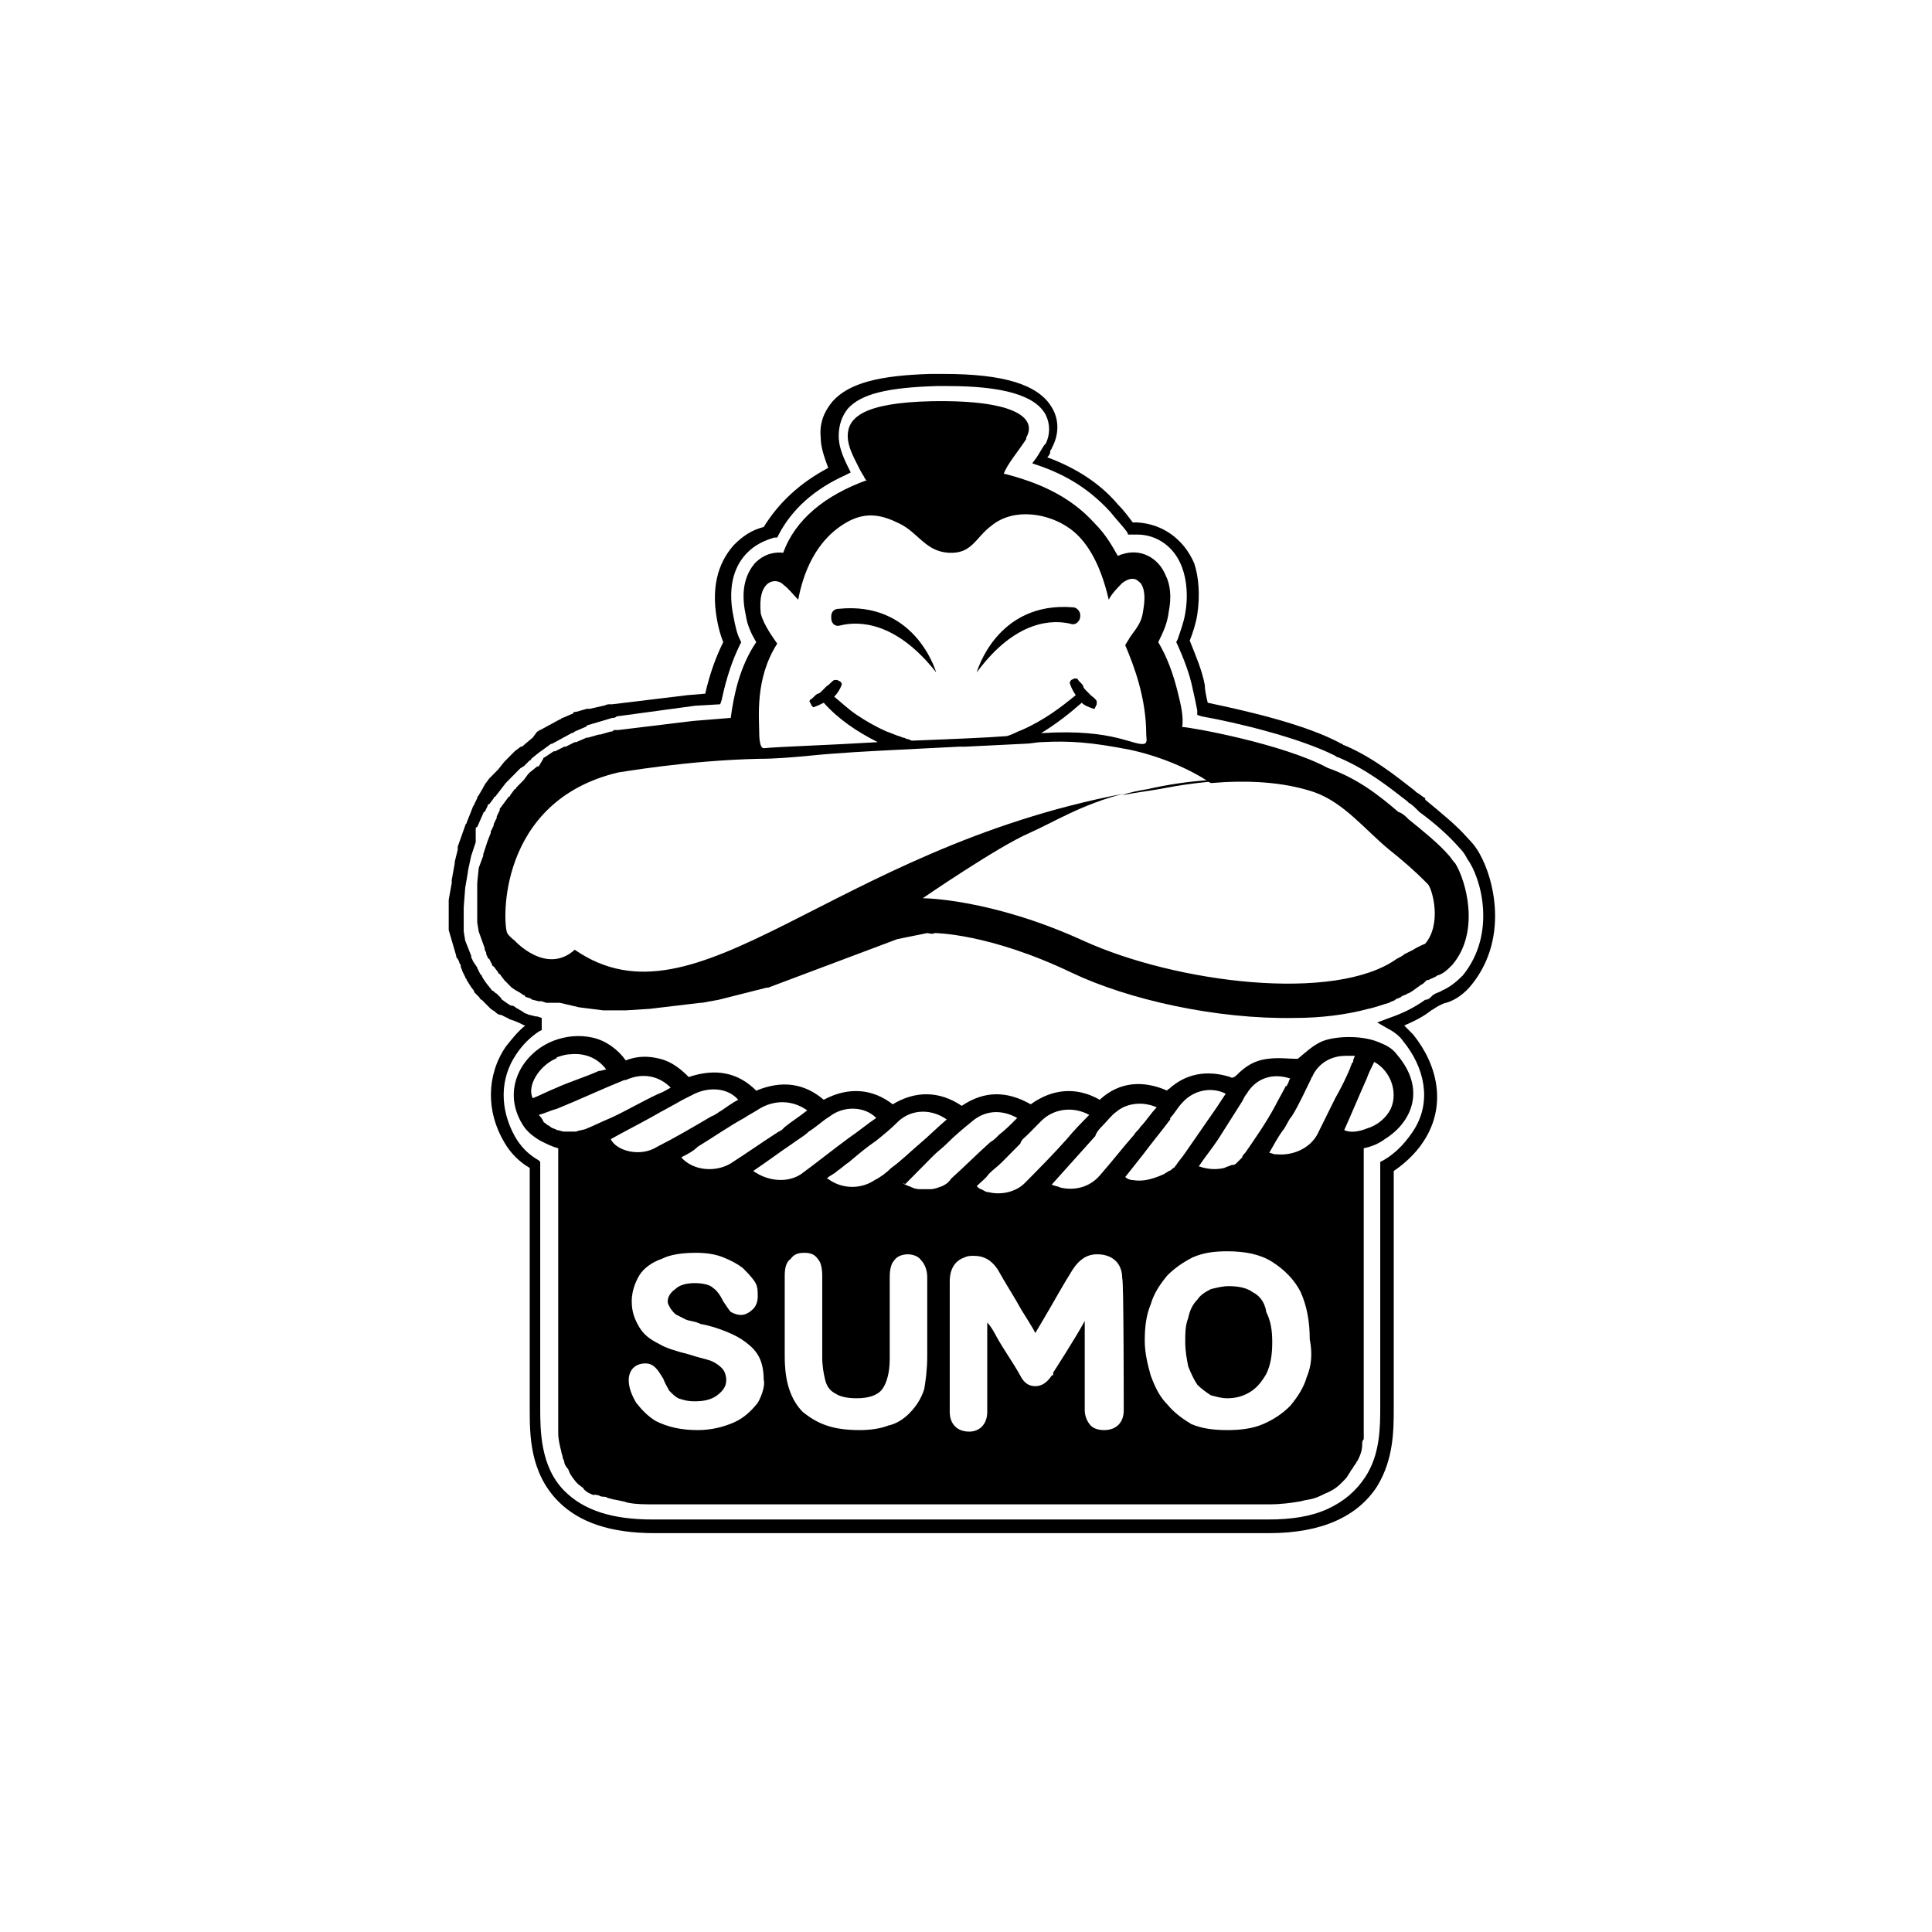 <svg width="155" height="155" viewBox="0 0 155 155" fill="none" xmlns="http://www.w3.org/2000/svg">
<g clip-path="url(#clip0)">
<path fill-rule="evenodd" clip-rule="evenodd" d="M118.436 68.051C118.195 67.686 117.834 67.322 117.713 67.2C116.871 66.228 115.668 65.255 114.344 64.161V64.039C114.103 63.918 113.862 63.675 113.622 63.553L113.501 63.431C111.937 62.216 110.132 60.757 107.845 59.784C107.725 59.784 107.725 59.663 107.605 59.663C104.716 58.082 99.782 56.988 96.894 56.38C96.774 55.894 96.653 55.286 96.653 54.922C96.413 53.706 95.931 52.612 95.45 51.396C95.691 50.788 95.931 50.059 96.052 49.329C96.292 47.749 96.172 46.29 95.811 45.196C94.969 43.251 93.284 42.035 91.238 41.914C91.118 41.914 90.997 41.914 90.877 41.914C90.516 41.428 90.155 40.941 89.673 40.455C88.229 38.753 86.304 37.537 84.017 36.686C84.138 36.565 84.258 36.443 84.258 36.2C84.258 36.078 84.378 36.078 84.378 35.957C84.98 34.863 84.98 33.647 84.378 32.675C83.295 30.851 80.527 30 75.713 30C75.352 30 75.112 30 74.63 30C70.539 30.122 68.132 30.729 66.808 32.188C66.086 33.039 65.725 34.012 65.845 35.106C65.845 35.835 66.086 36.565 66.447 37.537C64.16 38.753 62.476 40.333 61.272 42.278C60.309 42.522 59.587 43.008 58.865 43.737C57.903 44.831 56.94 46.655 57.541 49.816C57.662 50.423 57.782 50.91 58.023 51.518C57.421 52.733 56.94 54.071 56.579 55.651L55.135 55.773L49.117 56.502H48.877C48.636 56.502 48.516 56.623 48.395 56.623L47.312 56.867C47.192 56.867 47.192 56.867 47.072 56.867L46.229 57.11C46.109 57.11 45.989 57.11 45.989 57.231L45.146 57.596C45.026 57.596 45.026 57.718 44.905 57.718L43.341 58.569C43.221 58.569 43.221 58.69 43.1 58.69L42.739 59.176L42.017 59.784C41.897 59.906 41.897 59.906 41.776 59.906L41.295 60.271C41.175 60.392 41.175 60.392 41.054 60.514L40.453 61.122L39.971 61.729C39.851 61.851 39.851 61.851 39.851 61.851L39.37 62.337L39.249 62.459L38.888 62.945C38.888 63.067 38.768 63.067 38.768 63.188L38.407 63.796C38.407 63.796 38.286 63.918 38.286 64.039L38.046 64.525C38.046 64.647 37.925 64.647 37.925 64.769L37.444 65.984C37.444 66.106 37.324 66.106 37.324 66.228L36.722 67.929C36.722 68.051 36.722 68.051 36.722 68.173L36.481 69.145V69.267L36.241 70.604C36.241 70.725 36.241 70.725 36.241 70.847L36 72.184C36 72.306 36 72.306 36 72.427V72.671C36 72.792 36 72.914 36 73.035V73.765C36 73.886 36 74.008 36 74.129V74.373C36 74.494 36 74.494 36 74.616L36.602 76.682C36.602 76.804 36.602 76.804 36.722 76.925L36.842 77.169C36.842 77.29 36.963 77.412 36.963 77.412V77.533C36.963 77.655 37.083 77.776 37.083 77.898L37.324 78.384C37.324 78.506 37.444 78.506 37.444 78.627C37.444 78.627 37.805 79.235 37.925 79.357C37.925 79.357 38.046 79.478 38.046 79.6L38.407 79.965C38.527 80.086 38.527 80.208 38.648 80.208L39.009 80.573C39.129 80.694 39.249 80.816 39.37 80.937L39.731 81.18C39.851 81.302 39.971 81.424 40.212 81.424L40.693 81.667C40.814 81.667 40.814 81.788 40.934 81.788L41.295 81.91C41.897 82.153 42.017 82.275 42.138 82.275C41.536 82.761 41.054 83.369 40.573 83.977C39.009 86.286 39.009 89.204 40.453 91.635C40.934 92.486 41.656 93.216 42.499 93.702V113.031C42.499 115.098 42.499 118.137 44.785 120.447C46.47 122.149 48.997 123 52.487 123H101.828C106.04 123 108.928 121.663 110.493 119.231C111.817 117.043 111.817 114.733 111.817 112.91V93.945C112.9 93.216 113.862 92.243 114.464 91.149C115.908 88.596 115.427 85.557 113.381 83.004C113.14 82.761 112.9 82.518 112.659 82.275C113.501 81.91 114.223 81.545 114.825 81.059C115.066 80.937 115.186 80.816 115.427 80.694C115.668 80.573 115.908 80.451 116.029 80.451C116.871 80.208 117.593 79.6 118.074 78.992C121.203 75.102 119.759 69.996 118.436 68.051ZM117.352 78.263C116.871 78.749 116.269 79.235 115.668 79.478C115.547 79.6 115.307 79.6 114.946 79.843L114.825 79.965C114.705 80.086 114.585 80.208 114.344 80.208C113.501 80.816 112.539 81.302 111.456 81.667L110.493 82.031L111.335 82.518C111.817 82.761 112.298 83.126 112.539 83.49C114.344 85.678 114.825 88.353 113.501 90.541C112.9 91.514 112.057 92.486 110.974 93.094L110.734 93.216V112.788C110.734 114.49 110.734 116.678 109.53 118.502C108.808 119.596 107.845 120.447 106.521 121.055C105.198 121.663 103.633 121.906 101.708 121.906H52.367C49.117 121.906 46.831 121.176 45.267 119.596C43.341 117.651 43.341 114.733 43.341 112.91V93.337V93.216L43.221 93.094C42.378 92.608 41.776 92 41.295 91.149C40.092 88.961 40.092 86.529 41.416 84.584C41.897 83.855 42.499 83.247 43.221 82.761L43.461 82.639V81.667L43.1 81.545H42.98L42.499 81.424C42.378 81.424 42.258 81.302 42.138 81.302L41.776 81.059C41.656 81.059 41.656 80.937 41.536 80.937L41.175 80.694C40.934 80.694 40.814 80.573 40.814 80.573L40.453 80.329C40.332 80.208 40.212 80.208 40.212 80.086L39.851 79.722C39.61 79.6 39.61 79.478 39.49 79.478L39.009 78.871C39.009 78.871 38.648 78.384 38.648 78.263L38.527 78.141L38.286 77.655C38.286 77.533 38.166 77.533 38.166 77.412L38.046 77.29C38.046 77.169 37.925 77.169 37.925 77.047L37.805 76.804V76.682L37.324 75.467L37.203 74.737C37.203 74.616 37.203 74.616 37.203 74.616V74.373C37.203 74.251 37.203 74.251 37.203 74.129V73.522V73.278V73.035C37.203 72.914 37.203 72.914 37.203 72.792L37.324 71.212C37.324 71.212 37.565 69.874 37.565 69.753L37.805 68.659L38.166 67.565V66.471C38.166 66.471 38.166 66.349 38.286 66.349L38.768 65.255C38.768 65.255 38.768 65.133 38.888 65.133L39.129 64.647C39.129 64.525 39.129 64.525 39.249 64.525L39.61 64.039C39.61 64.039 39.61 63.918 39.731 63.918L40.573 62.824L40.693 62.702L41.776 61.608C41.897 61.608 41.897 61.486 42.017 61.486L42.499 61C42.499 61 42.619 61 42.619 60.878L43.221 60.392L44.063 59.784C44.063 59.784 44.183 59.663 44.304 59.663L45.868 58.812C45.868 58.812 45.989 58.812 46.109 58.69L46.951 58.325C46.951 58.325 47.072 58.325 47.072 58.204L49.117 57.596C49.238 57.596 49.358 57.596 49.478 57.474L55.736 56.623L57.782 56.502L57.903 56.137C58.264 54.435 58.745 52.977 59.347 51.761L59.467 51.518L59.347 51.275C59.106 50.788 58.986 50.18 58.865 49.572C58.264 46.776 59.106 45.196 59.948 44.345C60.55 43.737 61.272 43.373 62.115 43.129H62.355L62.476 42.886C63.559 40.82 65.364 39.239 67.771 38.145L68.252 37.902L68.011 37.416C67.53 36.443 67.289 35.714 67.289 34.984C67.289 34.133 67.53 33.404 68.011 32.796C69.095 31.58 71.261 31.094 75.112 30.973C75.473 30.973 75.834 30.973 76.075 30.973C80.407 30.973 83.054 31.702 83.897 33.282C84.258 34.012 84.258 34.863 83.897 35.592L83.776 35.714C83.536 36.078 83.415 36.322 83.175 36.686L82.814 37.172L83.175 37.294C85.702 38.145 87.507 39.361 89.072 41.063C89.553 41.671 90.034 42.157 90.395 42.643L90.516 42.886H90.756C90.877 42.886 91.118 42.886 91.238 42.886C92.802 42.886 94.246 43.859 94.848 45.561C95.209 46.533 95.329 47.871 95.089 49.208C94.969 49.937 94.728 50.545 94.487 51.275L94.367 51.518L94.487 51.761C94.969 52.855 95.45 54.071 95.691 55.286C95.811 55.773 95.931 56.38 96.052 56.988V57.353L96.413 57.474C99.18 57.961 104.235 59.176 107.123 60.635C107.123 60.635 107.244 60.757 107.364 60.757C109.65 61.729 111.335 63.067 112.9 64.282L113.02 64.404C113.261 64.525 113.501 64.769 113.742 65.012L113.862 65.133C115.186 66.106 116.269 67.078 117.112 68.051C117.232 68.173 117.473 68.416 117.713 68.902C118.797 70.361 120.12 74.859 117.352 78.263Z" fill="black"/>
<path fill-rule="evenodd" clip-rule="evenodd" d="M105.92 83.612C105.198 83.976 104.716 84.463 104.115 84.949C103.393 84.949 102.55 84.827 101.708 84.949C100.625 85.071 99.903 85.557 99.18 86.286C99.06 86.408 98.82 86.529 98.699 86.408C96.774 85.8 95.089 86.165 93.765 87.38C93.765 87.38 93.645 87.38 93.645 87.502C91.719 86.651 89.794 86.772 88.229 88.231C86.304 87.137 84.378 87.38 82.693 88.596C80.768 87.502 78.963 87.502 77.158 88.718C75.353 87.502 73.427 87.502 71.622 88.596C70.057 87.38 68.132 87.137 66.086 88.231C64.522 86.894 62.716 86.651 60.67 87.502C59.226 86.043 57.421 85.678 55.255 86.408C54.653 85.8 53.931 85.192 52.968 84.949C52.006 84.706 51.163 84.706 50.201 85.071C49.599 84.22 48.636 83.49 47.553 83.247C46.47 83.004 45.387 83.126 44.424 83.49C41.897 84.463 40.212 87.38 41.897 90.176C42.258 90.784 42.739 91.149 43.341 91.514C43.822 91.757 44.304 92 44.785 92.121V112.788V113.518C44.785 113.761 44.785 114.004 44.785 114.247C44.785 114.49 44.785 114.733 44.785 114.976C44.785 115.463 44.906 115.949 45.026 116.435C45.026 116.557 45.146 116.8 45.146 116.922C45.146 117.043 45.267 117.165 45.267 117.286C45.267 117.408 45.387 117.651 45.507 117.773C45.627 117.894 45.627 118.016 45.748 118.259C45.989 118.623 46.229 118.988 46.59 119.231C46.711 119.353 46.831 119.353 46.831 119.474C47.072 119.718 47.312 119.839 47.673 119.961C47.673 119.839 47.794 119.961 48.034 119.961C48.155 120.082 48.395 120.082 48.516 120.082C48.636 120.082 48.757 120.204 48.877 120.204C49.238 120.325 49.478 120.325 49.96 120.447C50.08 120.447 50.321 120.569 50.441 120.569C51.043 120.69 51.765 120.69 52.487 120.69H101.828C102.791 120.69 103.633 120.569 104.355 120.447C104.716 120.325 105.077 120.325 105.438 120.204C105.799 120.082 106.04 119.961 106.281 119.839C106.883 119.596 107.244 119.353 107.605 118.988C107.725 118.867 107.725 118.867 107.845 118.745C107.966 118.623 108.086 118.502 108.206 118.259C108.327 118.137 108.327 118.016 108.447 117.894C108.567 117.773 108.567 117.651 108.688 117.529C108.808 117.408 108.808 117.286 108.928 117.165C109.169 116.678 109.289 116.314 109.289 115.827C109.289 115.706 109.289 115.584 109.41 115.463V115.341C109.41 115.22 109.41 114.976 109.41 114.855C109.41 114.612 109.41 114.369 109.41 114.125C109.41 113.882 109.41 113.761 109.41 113.518C109.41 113.274 109.41 113.031 109.41 112.788V92.486V92.121C110.011 92 110.613 91.757 111.095 91.392C113.261 90.055 114.464 87.38 112.057 84.584C111.696 84.098 111.215 83.855 110.613 83.612C109.169 83.004 106.883 83.126 105.92 83.612ZM99.662 88.353C99.662 88.231 99.662 88.231 99.662 88.353C99.782 88.11 99.903 87.867 100.023 87.745C100.745 86.529 102.069 86.043 103.513 86.529C103.393 86.651 103.393 86.894 103.272 87.016C103.272 87.016 103.272 87.137 103.152 87.137C102.911 87.624 102.55 88.231 102.309 88.718C101.587 90.055 100.745 91.271 99.903 92.486C99.782 92.608 99.662 92.729 99.662 92.851C99.542 92.972 99.542 92.972 99.421 93.094L99.301 93.216L99.18 93.337C99.06 93.459 98.94 93.459 98.94 93.459H98.82C98.579 93.58 98.459 93.58 98.218 93.702C97.736 93.823 97.135 93.823 96.653 93.702C96.533 93.702 96.292 93.58 96.172 93.58C96.653 92.851 97.255 92.121 97.736 91.392C98.338 90.42 99.06 89.326 99.662 88.353ZM88.47 90.298C88.831 89.933 89.192 89.447 89.553 89.204C90.395 88.475 91.719 88.353 92.802 88.839C92.321 89.326 91.96 89.933 91.478 90.42C91.358 90.663 91.118 90.784 90.997 91.027C90.034 92.121 89.192 93.216 88.229 94.31C87.387 95.282 86.183 95.525 85.1 95.282C84.86 95.161 84.619 95.161 84.378 95.039C85.582 93.702 86.665 92.486 87.868 91.149C87.989 90.784 88.229 90.541 88.47 90.298ZM82.453 91.027C82.814 90.663 83.175 90.298 83.536 89.933C84.499 88.961 86.063 88.718 87.387 89.447C86.785 90.055 86.183 90.663 85.582 91.392C84.499 92.608 83.415 93.702 82.212 94.918C81.49 95.647 80.287 95.89 79.324 95.647C79.083 95.647 78.963 95.525 78.722 95.404C78.602 95.404 78.481 95.282 78.361 95.161C78.722 94.796 79.083 94.553 79.324 94.188C79.685 93.823 80.046 93.58 80.407 93.216C80.888 92.729 81.37 92.243 81.851 91.757C81.971 91.392 82.212 91.271 82.453 91.027ZM72.103 89.933C73.186 88.961 74.751 88.961 75.954 89.812C75.232 90.42 74.51 91.149 73.788 91.757C73.066 92.365 72.344 93.094 71.501 93.702C71.14 94.067 70.659 94.431 70.178 94.674C69.095 95.404 67.65 95.404 66.567 94.674C66.567 94.674 66.447 94.553 66.327 94.553C66.567 94.31 66.928 94.188 67.169 93.945C67.53 93.702 67.771 93.459 68.132 93.216C68.854 92.608 69.576 92 70.298 91.514C70.9 91.027 71.501 90.541 72.103 89.933ZM59.708 89.69C60.069 89.447 60.55 89.204 60.911 88.961C62.115 88.231 63.559 88.231 64.762 89.082C64.16 89.569 63.559 89.933 62.957 90.42C62.837 90.541 62.837 90.541 62.716 90.663C62.596 90.663 62.596 90.784 62.476 90.784C61.152 91.635 59.949 92.486 58.625 93.337C57.421 94.067 55.616 93.945 54.653 92.851C55.135 92.608 55.616 92.365 55.977 92C57.181 91.271 58.384 90.42 59.708 89.69ZM42.739 88.11C42.258 87.137 43.221 85.557 44.544 84.949C44.544 84.949 44.665 84.949 44.665 84.827C45.026 84.706 45.387 84.584 45.748 84.584C46.831 84.463 47.914 84.827 48.636 85.8C48.516 85.8 48.275 85.921 48.034 85.921C46.951 86.408 45.748 86.772 44.665 87.259C44.063 87.502 43.341 87.867 42.739 88.11ZM47.072 90.541C46.831 90.663 46.47 90.663 46.229 90.784C46.109 90.784 46.109 90.784 45.989 90.784C45.868 90.784 45.748 90.784 45.507 90.784C45.387 90.784 45.267 90.784 45.267 90.784C45.026 90.784 44.906 90.663 44.665 90.663C44.544 90.541 44.304 90.541 44.183 90.42C44.063 90.298 43.943 90.298 43.822 90.176C43.702 90.055 43.582 90.055 43.582 89.933C43.461 89.69 43.341 89.569 43.221 89.447C43.702 89.326 44.183 89.082 44.665 88.961C46.47 88.231 48.275 87.38 50.08 86.651C50.08 86.651 50.08 86.651 50.201 86.651C51.524 86.043 52.848 86.286 53.811 87.259C53.57 87.38 53.209 87.624 52.848 87.745C51.524 88.353 50.321 89.082 48.997 89.69C48.395 89.933 47.673 90.298 47.072 90.541ZM48.997 91.392C50.08 90.784 51.284 90.176 52.367 89.569C53.209 89.082 53.931 88.718 54.774 88.231C55.014 88.11 55.255 87.988 55.496 87.867C56.819 87.137 58.384 87.259 59.226 88.231C58.745 88.475 58.264 88.839 57.903 89.082C57.662 89.204 57.421 89.447 57.06 89.569C55.616 90.42 54.172 91.271 52.728 92C51.404 92.851 49.478 92.365 48.997 91.392ZM60.791 112.545C60.309 113.153 59.708 113.761 58.865 114.125C58.023 114.49 57.06 114.733 55.977 114.733C54.653 114.733 53.57 114.49 52.608 114.004C52.006 113.639 51.524 113.153 51.043 112.545C50.682 111.937 50.441 111.329 50.441 110.722C50.441 110.357 50.562 109.992 50.802 109.749C51.043 109.506 51.404 109.384 51.765 109.384C52.126 109.384 52.367 109.506 52.608 109.749C52.848 109.992 52.968 110.235 53.209 110.6C53.33 110.965 53.57 111.329 53.691 111.573C53.931 111.816 54.172 112.059 54.413 112.18C54.774 112.302 55.135 112.424 55.736 112.424C56.459 112.424 57.06 112.302 57.542 111.937C58.023 111.573 58.264 111.208 58.264 110.722C58.264 110.357 58.143 109.992 57.903 109.749C57.662 109.506 57.301 109.263 56.94 109.141C56.579 109.02 55.977 108.898 55.255 108.655C54.292 108.412 53.45 108.169 52.848 107.804C52.126 107.439 51.645 107.074 51.284 106.467C50.923 105.859 50.682 105.251 50.682 104.4C50.682 103.671 50.923 102.941 51.284 102.333C51.645 101.725 52.367 101.239 53.089 100.996C53.811 100.631 54.774 100.51 55.857 100.51C56.699 100.51 57.421 100.631 58.023 100.874C58.625 101.118 59.106 101.361 59.587 101.725C59.949 102.09 60.309 102.455 60.55 102.82C60.791 103.184 60.791 103.549 60.791 104.035C60.791 104.4 60.67 104.765 60.43 105.008C60.189 105.251 59.828 105.494 59.467 105.494C59.106 105.494 58.865 105.373 58.625 105.251C58.504 105.129 58.264 104.765 58.023 104.4C57.782 103.914 57.542 103.549 57.181 103.306C56.94 103.063 56.338 102.941 55.736 102.941C55.135 102.941 54.533 103.063 54.172 103.427C53.811 103.671 53.57 104.035 53.57 104.4C53.57 104.643 53.691 104.765 53.811 105.008C53.931 105.129 54.052 105.373 54.292 105.494C54.533 105.616 54.774 105.737 55.014 105.859C55.255 105.98 55.736 105.98 56.218 106.224C56.94 106.345 57.662 106.588 58.264 106.831C58.865 107.074 59.347 107.318 59.828 107.682C60.309 108.047 60.67 108.412 60.911 108.898C61.152 109.384 61.272 109.992 61.272 110.722C61.393 111.086 61.152 111.937 60.791 112.545ZM60.43 93.945C61.513 93.216 62.476 92.486 63.559 91.757C64.04 91.392 64.522 91.149 64.883 90.784C65.484 90.42 65.966 89.933 66.567 89.569C67.65 88.718 69.335 88.718 70.298 89.69C69.576 90.176 68.854 90.784 68.132 91.271C66.808 92.243 65.605 93.216 64.281 94.188C63.198 94.918 61.633 94.796 60.43 93.945ZM74.39 108.776C74.39 109.871 74.269 110.722 74.149 111.451C73.908 112.18 73.547 112.788 72.946 113.396C72.464 113.882 71.862 114.247 71.261 114.369C70.659 114.612 69.817 114.733 68.974 114.733C67.891 114.733 67.049 114.612 66.327 114.369C65.605 114.125 65.003 113.761 64.401 113.274C63.92 112.788 63.559 112.18 63.318 111.451C63.077 110.722 62.957 109.871 62.957 108.776V102.333C62.957 101.725 63.077 101.239 63.438 100.996C63.679 100.631 64.04 100.51 64.522 100.51C65.003 100.51 65.364 100.631 65.605 100.996C65.845 101.239 65.966 101.725 65.966 102.333V108.898C65.966 109.627 66.086 110.235 66.206 110.722C66.327 111.208 66.567 111.573 67.049 111.816C67.41 112.059 68.011 112.18 68.734 112.18C69.696 112.18 70.418 111.937 70.779 111.451C71.14 110.965 71.381 110.114 71.381 109.02V102.455C71.381 101.847 71.501 101.361 71.742 101.118C71.983 100.753 72.464 100.631 72.825 100.631C73.186 100.631 73.668 100.753 73.908 101.118C74.149 101.361 74.39 101.847 74.39 102.455V108.776ZM75.593 95.161C75.593 95.282 75.593 95.282 75.593 95.161C75.232 95.282 74.991 95.404 74.63 95.404C74.39 95.404 74.029 95.404 73.788 95.404C73.427 95.404 73.186 95.282 72.946 95.161C72.825 95.161 72.705 95.039 72.585 95.039L72.464 94.918C72.464 94.918 72.585 94.918 72.585 95.039C73.307 94.31 74.149 93.459 74.871 92.729C75.232 92.365 75.593 92.121 75.954 91.757C76.556 91.149 77.278 90.541 77.88 90.055C78.963 89.082 80.287 88.961 81.61 89.69C81.129 90.176 80.648 90.663 80.166 91.027C79.925 91.271 79.685 91.514 79.444 91.635C78.361 92.608 77.398 93.58 76.315 94.553C76.075 94.918 75.834 95.039 75.593 95.161ZM90.155 113.153C90.155 114.125 89.553 114.733 88.59 114.733C88.109 114.733 87.748 114.612 87.507 114.369C87.266 114.125 87.026 113.639 87.026 113.153C87.026 111.816 87.026 107.925 87.026 107.925V105.98C86.304 107.318 84.499 110.114 84.499 110.114V110.235C84.499 110.235 84.499 110.357 84.378 110.357C83.897 111.086 83.415 111.208 83.055 111.208C82.693 111.208 82.212 111.086 81.851 110.357C81.249 109.263 80.527 108.29 79.925 107.196C79.925 107.196 79.564 106.467 79.204 106.102C79.204 108.047 79.204 113.274 79.204 113.274C79.204 114.247 78.602 114.855 77.759 114.855C76.797 114.855 76.195 114.247 76.195 113.274V102.82C76.195 101.725 76.676 101.118 77.398 100.874C77.639 100.753 77.88 100.753 78.12 100.753C78.963 100.753 79.564 101.118 80.046 101.847C80.648 102.941 81.37 104.035 81.971 105.129C81.971 105.129 83.055 106.831 83.055 106.953L83.776 105.737C84.499 104.522 85.221 103.184 86.063 101.847C86.544 101.118 87.146 100.631 87.989 100.631C88.229 100.631 88.47 100.631 88.831 100.753C89.553 100.996 90.034 101.604 90.034 102.576C90.155 102.576 90.155 112.545 90.155 113.153ZM90.877 94.674C90.636 94.674 90.395 94.553 90.275 94.431C90.757 93.823 91.238 93.216 91.719 92.608C92.441 91.635 93.163 90.784 93.885 89.812C93.885 89.812 93.885 89.812 93.885 89.69C94.246 89.326 94.487 88.839 94.848 88.475C95.691 87.502 97.135 87.137 98.338 87.745C98.097 88.11 97.857 88.475 97.616 88.839C96.774 90.055 95.931 91.271 95.089 92.486C94.848 92.851 94.608 93.094 94.367 93.459C94.246 93.58 94.246 93.702 94.126 93.702C94.006 93.823 93.885 93.945 93.765 93.945C93.645 94.067 93.524 94.067 93.404 94.188C92.321 94.674 91.599 94.796 90.877 94.674ZM104.837 110.478C104.596 111.329 104.115 112.059 103.513 112.788C102.911 113.396 102.189 113.882 101.347 114.247C100.504 114.612 99.542 114.733 98.459 114.733C97.375 114.733 96.413 114.612 95.57 114.247C94.969 113.882 94.246 113.396 93.645 112.667C93.043 112.059 92.682 111.329 92.321 110.357C92.08 109.506 91.84 108.533 91.84 107.561C91.84 106.467 91.96 105.494 92.321 104.643C92.562 103.792 93.043 103.063 93.645 102.333C94.246 101.725 94.969 101.239 95.691 100.874C96.533 100.51 97.375 100.388 98.459 100.388C99.903 100.388 101.106 100.631 102.069 101.239C103.032 101.847 103.874 102.698 104.355 103.671C104.837 104.765 105.077 105.98 105.077 107.439C105.318 108.655 105.198 109.627 104.837 110.478ZM110.252 85.192C111.576 85.922 112.178 87.624 111.576 88.961C111.215 89.69 110.493 90.298 109.65 90.541C109.049 90.784 108.327 90.906 107.845 90.663C108.447 89.326 109.049 87.867 109.65 86.529C109.771 86.165 110.011 85.678 110.252 85.192ZM108.688 84.706C108.688 84.827 108.567 84.949 108.567 85.071C108.567 85.192 108.567 85.192 108.447 85.314C108.447 85.435 108.327 85.557 108.327 85.678C107.966 86.529 107.605 87.259 107.123 88.11C106.642 89.082 106.16 90.055 105.679 91.027C105.077 92.121 103.754 92.729 102.43 92.608C102.43 92.608 102.43 92.608 102.309 92.608C102.189 92.608 101.948 92.486 101.828 92.486C102.189 91.878 102.55 91.149 103.032 90.541C103.272 90.176 103.393 89.812 103.633 89.569C104.235 88.596 104.716 87.502 105.198 86.529C105.198 86.408 105.318 86.408 105.318 86.286C105.799 85.314 106.762 84.706 107.966 84.706C108.086 84.706 108.206 84.706 108.327 84.706C108.447 84.706 108.567 84.706 108.688 84.706Z" fill="black"/>
<path fill-rule="evenodd" clip-rule="evenodd" d="M100.504 103.671C100.023 103.306 99.301 103.184 98.579 103.184C98.097 103.184 97.616 103.306 97.135 103.427C96.653 103.671 96.292 103.914 96.052 104.278C95.691 104.643 95.45 105.129 95.329 105.737C95.089 106.345 95.089 106.953 95.089 107.682C95.089 108.412 95.209 109.02 95.329 109.627C95.57 110.235 95.811 110.722 96.052 111.086C96.413 111.451 96.774 111.694 97.135 111.937C97.616 112.059 97.977 112.18 98.458 112.18C99.06 112.18 99.662 112.059 100.264 111.694C100.865 111.329 101.226 110.843 101.587 110.235C101.948 109.506 102.069 108.655 102.069 107.682C102.069 106.71 101.948 105.98 101.587 105.251C101.467 104.4 100.986 103.914 100.504 103.671Z" fill="black"/>
<path fill-rule="evenodd" clip-rule="evenodd" d="M116.751 69.267C116.51 69.023 116.39 68.78 116.269 68.659C115.427 67.686 114.224 66.714 113.02 65.741C112.779 65.498 112.539 65.255 112.178 65.133C110.613 63.796 108.928 62.459 106.521 61.608C102.911 59.663 95.45 58.325 94.848 58.325C94.969 57.474 94.728 56.502 94.487 55.529C94.126 54.071 93.645 52.733 92.923 51.518C93.284 50.788 93.645 50.059 93.765 49.086C94.006 47.871 93.885 46.898 93.524 46.169C92.923 44.71 91.478 43.98 90.034 44.467C89.914 44.467 89.794 44.588 89.673 44.588C89.192 43.737 88.711 42.886 87.868 42.035C85.702 39.604 82.934 38.631 80.648 38.023H80.527C80.768 37.294 81.61 36.322 82.332 35.227V35.106C83.175 33.647 81.731 32.067 74.751 32.188C69.215 32.31 68.011 33.526 68.011 34.984C68.011 35.835 68.493 36.686 68.854 37.416C68.974 37.659 69.095 37.902 69.335 38.267C69.335 38.388 69.456 38.388 69.456 38.51C69.576 38.51 69.576 38.51 69.576 38.51C66.206 39.725 63.799 41.671 62.837 44.345C61.633 44.224 60.911 44.831 60.55 45.196C59.948 45.925 59.347 47.141 59.828 49.329C59.948 50.18 60.309 50.91 60.67 51.518C59.347 53.463 58.865 55.773 58.625 57.596L55.616 57.839L49.599 58.569C49.599 58.569 49.599 58.569 49.478 58.569H49.358C49.238 58.569 49.238 58.569 49.117 58.69C49.117 58.69 49.117 58.69 48.997 58.69L48.155 58.933H48.034L47.192 59.176C47.192 59.176 47.192 59.176 47.072 59.176L46.229 59.541H46.109L45.387 59.906H45.267L44.544 60.271H44.424L43.702 60.757C43.702 60.757 43.582 60.757 43.582 60.878L43.221 61.486C43.221 61.486 43.221 61.486 43.1 61.486L42.499 61.972C42.499 61.972 42.499 61.972 42.378 62.094L42.017 62.58L41.897 62.702L41.416 63.188C41.416 63.188 41.416 63.31 41.295 63.31L40.934 63.796C40.934 63.796 40.934 63.918 40.814 63.918L40.453 64.404L40.092 64.89V65.012L39.851 65.498C39.851 65.498 39.851 65.498 39.851 65.62L39.61 66.106C39.61 66.106 39.61 66.106 39.61 66.227L39.37 66.714V66.835L39.129 67.443L38.768 68.537C38.768 68.537 38.768 68.537 38.768 68.659L38.407 69.631L38.287 70.847C38.287 70.847 38.287 70.847 38.287 70.969V71.333V72.427V72.549V72.792V72.914V73.157C38.287 73.157 38.287 73.157 38.287 73.278V73.522V73.643V73.886C38.287 73.886 38.287 73.886 38.287 74.008L38.407 74.737L38.888 76.075V76.196L39.009 76.439V76.561L39.129 76.804C39.129 76.804 39.129 76.925 39.249 76.925L39.49 77.412C39.49 77.412 39.49 77.533 39.61 77.533L39.971 78.02C39.971 78.02 39.971 78.141 40.092 78.141L40.453 78.627L40.573 78.749L40.934 79.114L41.054 79.235L41.416 79.478C41.536 79.478 41.536 79.6 41.656 79.6L42.017 79.843C42.017 79.843 42.138 79.843 42.138 79.965L42.499 80.086C42.619 80.086 42.619 80.208 42.739 80.208L43.221 80.329C43.341 80.329 43.341 80.329 43.461 80.329L43.822 80.451C43.943 80.451 43.943 80.451 43.943 80.451H44.304C44.304 80.451 44.304 80.451 44.424 80.451H44.665H44.785H44.906L46.47 80.816L48.395 81.059C48.395 81.059 48.395 81.059 48.516 81.059H49.238H49.358H50.08H50.201L52.126 80.937L56.218 80.451C56.218 80.451 56.218 80.451 56.338 80.451L57.662 80.208L61.513 79.235H61.633L71.983 75.345L74.39 74.859C74.51 74.859 74.751 74.98 74.991 74.859C74.991 74.859 79.324 74.859 85.943 78.02C90.516 80.208 97.616 81.788 103.874 81.667C105.92 81.667 107.966 81.424 109.771 80.937C110.373 80.816 110.974 80.573 111.456 80.451C111.576 80.329 111.817 80.329 111.937 80.208C112.057 80.086 112.298 80.086 112.418 79.965C112.539 79.843 112.779 79.843 112.9 79.722C113.261 79.6 113.501 79.357 113.862 79.114C113.983 78.992 114.103 78.992 114.224 78.871L114.344 78.749C114.464 78.627 114.464 78.627 114.585 78.627C114.825 78.506 115.186 78.384 115.307 78.263C115.788 78.141 116.149 77.776 116.51 77.412C118.797 74.737 117.593 70.604 116.751 69.267ZM61.513 46.898C61.874 46.533 62.476 46.533 62.837 46.898C63.318 47.263 63.559 47.627 64.04 48.114C64.401 46.169 65.364 43.251 68.132 41.792C69.576 41.063 70.779 41.306 72.224 42.035C73.668 42.765 74.269 44.224 76.075 44.345C78 44.467 78.241 43.129 79.564 42.157C81.37 40.698 84.138 41.184 85.822 42.4C87.026 43.251 88.229 44.953 88.951 48.114C89.192 47.627 89.673 47.141 90.034 46.776C90.516 46.412 90.997 46.29 91.358 46.655C91.719 46.898 91.96 47.627 91.719 48.965C91.599 49.937 91.238 50.302 90.636 51.153C90.516 51.396 90.395 51.518 90.275 51.761C90.997 53.463 91.96 56.016 91.96 58.933C91.96 59.176 92.08 59.541 91.84 59.663C90.997 59.906 89.433 58.447 83.656 58.812H83.536C84.739 58.082 85.822 57.231 86.785 56.38C87.026 56.623 87.387 56.745 87.748 56.867C87.748 56.867 87.868 56.867 87.868 56.745L87.989 56.502C87.989 56.38 87.989 56.38 87.989 56.259C87.868 56.016 87.627 55.894 87.507 55.773C87.387 55.651 87.266 55.529 87.146 55.408C87.026 55.286 86.906 55.165 86.906 55.043C86.785 54.8 86.544 54.678 86.424 54.435H86.304C86.304 54.435 86.304 54.435 86.183 54.435L85.943 54.557C85.943 54.557 85.822 54.678 85.822 54.8C85.943 55.165 86.063 55.408 86.304 55.773C85.702 56.259 85.1 56.745 84.378 57.231C83.656 57.718 82.814 58.204 81.971 58.569C81.61 58.69 81.249 58.933 80.768 59.055C79.324 59.176 76.315 59.298 73.186 59.42C73.066 59.42 72.946 59.298 72.825 59.298C72.705 59.298 72.585 59.176 72.464 59.176C72.344 59.176 72.224 59.055 72.103 59.055C71.742 58.933 71.501 58.812 71.14 58.69C70.298 58.325 69.456 57.839 68.734 57.353C68.011 56.867 67.53 56.38 66.928 55.894C67.169 55.651 67.41 55.286 67.53 54.922C67.53 54.8 67.53 54.8 67.41 54.678L67.169 54.557C67.169 54.557 67.169 54.557 67.049 54.557H66.928C66.688 54.678 66.567 54.922 66.327 55.043C66.206 55.165 66.086 55.286 65.966 55.408C65.845 55.529 65.725 55.651 65.605 55.651C65.364 55.773 65.244 56.016 65.003 56.137C65.003 56.137 64.882 56.259 65.003 56.38L65.123 56.623L65.244 56.745C65.605 56.623 65.845 56.502 66.086 56.38C67.289 57.718 68.734 58.69 70.418 59.541C66.447 59.784 62.476 59.906 61.272 60.027C60.911 60.027 60.911 58.933 60.911 58.812C60.911 57.596 60.55 54.435 62.355 51.639C62.115 51.275 61.272 50.18 61.032 49.208C60.911 47.871 61.152 47.263 61.513 46.898ZM114.344 75.71C114.344 75.71 113.742 75.953 113.381 76.196C113.14 76.318 112.9 76.439 112.659 76.561C112.539 76.682 112.298 76.804 112.057 76.925C107.123 80.451 94.367 78.871 86.906 75.467C79.444 72.063 74.029 72.063 74.029 72.063C74.029 72.063 80.046 67.929 82.573 66.835C84.499 65.984 86.785 64.525 90.155 63.675C66.567 68.172 55.977 83.004 46.109 76.196C43.822 78.263 41.295 75.467 41.295 75.467C41.295 75.467 40.814 75.102 40.693 74.859C40.332 74.129 39.851 64.282 49.599 61.972C49.719 61.972 55.135 61 60.911 60.878C62.235 60.878 63.559 60.757 64.882 60.635C67.289 60.392 69.696 60.271 72.103 60.149L76.917 59.906H77.398L82.332 59.663C82.693 59.663 83.175 59.541 83.536 59.541C85.822 59.42 87.507 59.541 90.636 60.149C92.923 60.635 95.329 61.608 97.135 62.824C100.023 62.58 102.911 62.702 105.438 63.553C107.845 64.404 109.53 66.592 111.456 68.172C112.539 69.023 113.622 69.996 114.224 70.604C114.344 70.725 114.464 70.847 114.585 70.969C114.946 71.455 115.668 74.129 114.344 75.71Z" fill="black"/>
<path fill-rule="evenodd" clip-rule="evenodd" d="M67.41 50.18C68.854 49.816 71.862 49.816 75.112 53.949C74.991 53.584 73.307 48.235 67.289 48.843C66.928 48.843 66.688 49.086 66.688 49.451V49.573C66.688 50.059 67.049 50.302 67.41 50.18Z" fill="black"/>
<path fill-rule="evenodd" clip-rule="evenodd" d="M85.943 50.059C86.304 50.18 86.665 49.816 86.665 49.451V49.329C86.665 49.086 86.424 48.722 86.063 48.722C79.925 48.235 78.361 53.949 78.361 53.949C81.49 49.694 84.499 49.694 85.943 50.059Z" fill="black"/>
<path fill-rule="evenodd" clip-rule="evenodd" d="M97.255 62.702C97.135 62.702 97.135 62.58 97.014 62.58C95.329 62.702 93.645 62.945 92.08 63.31C91.358 63.431 90.636 63.553 90.034 63.796C91.238 63.553 92.441 63.431 93.645 63.188C95.57 62.824 97.255 62.702 97.255 62.702Z" fill="black"/>
</g>
<defs>
<clipPath id="clip0">
<rect width="84" height="93" fill="white" transform="translate(36 30)"/>
</clipPath>
</defs>
</svg>
